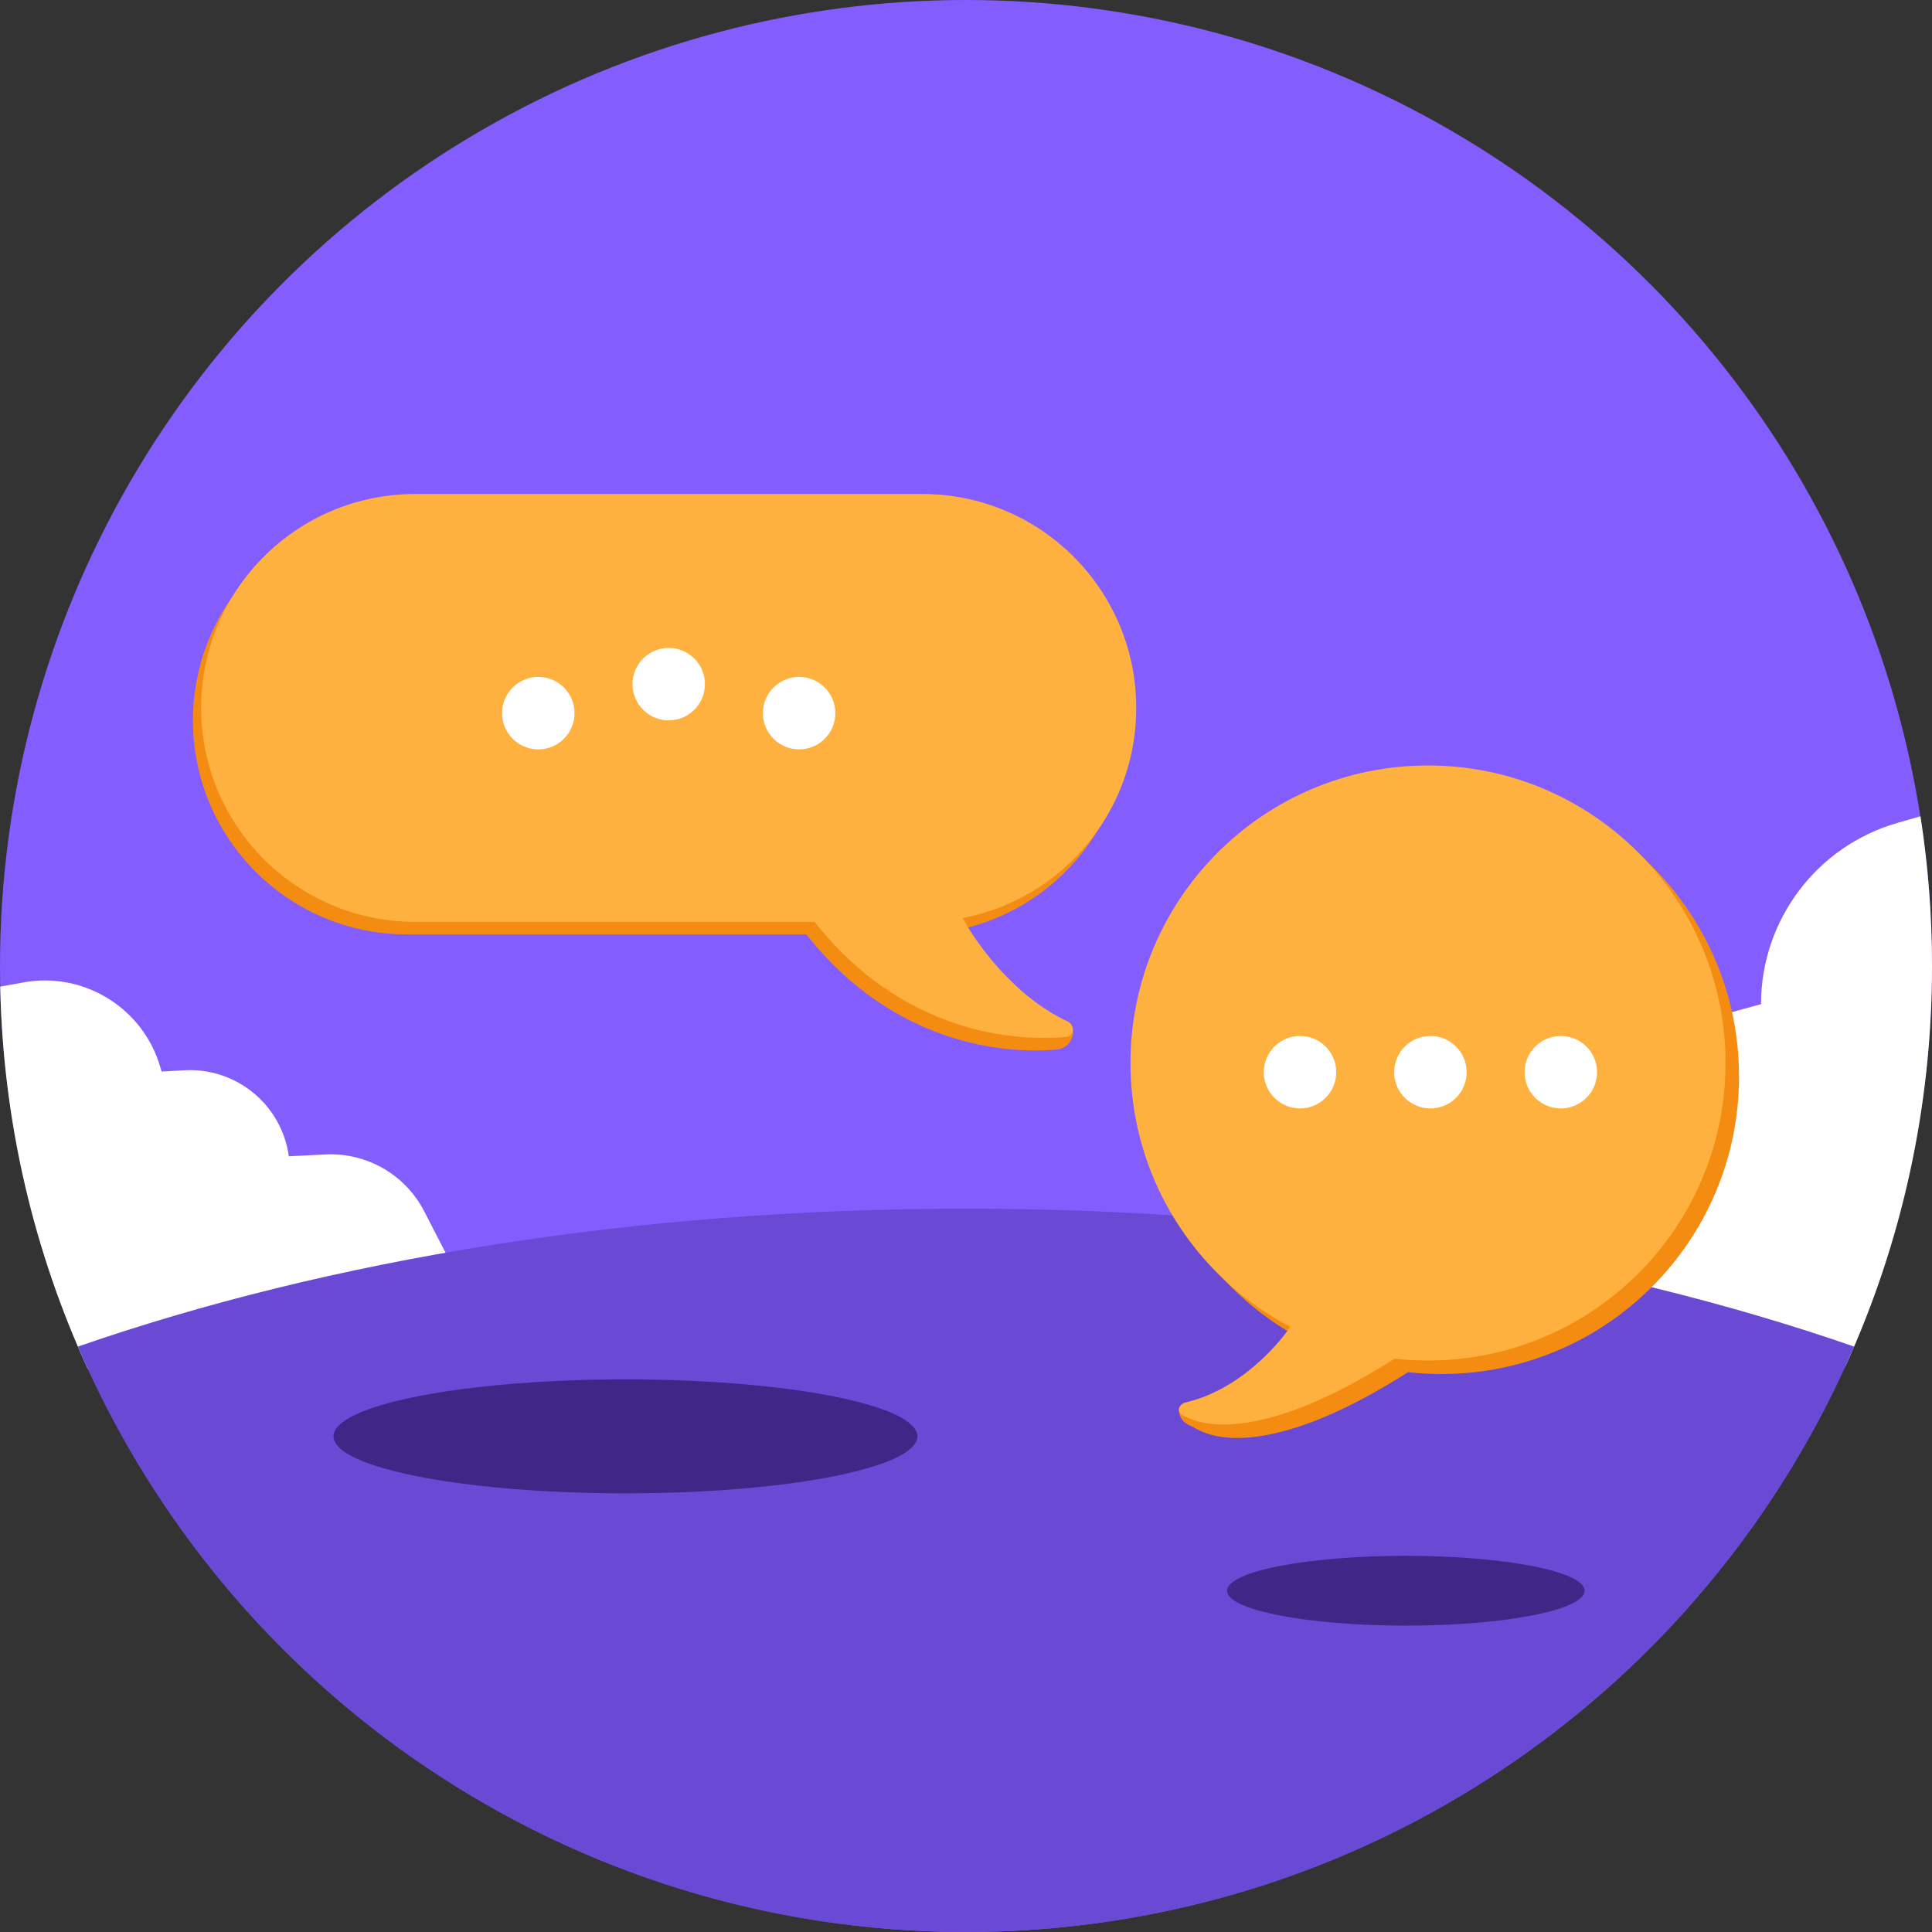 <svg width="120" height="120" viewBox="0 0 120 120" fill="none" xmlns="http://www.w3.org/2000/svg">
<rect x="0" y="0" width="120" height="120" fill="#333333" stroke="none"/>
<g clip-path="url(#clip0_1_2873)">
<circle cx="60" cy="60" r="60" fill="#835DFE"/>
<path d="M114.633 84.839C118.08 77.27 120 68.859 120 60C120 56.837 119.755 53.731 119.284 50.701L117.856 51.111C112.837 52.555 109.38 57.147 109.38 62.37L105.622 63.398C102.11 64.359 99.675 67.549 99.675 71.19H99.192C94.469 71.19 90.085 73.644 87.615 77.67L114.633 84.839Z" fill="white"/>
<path d="M5.448 85.017C2.118 77.767 0.191 69.74 0.014 61.282L1.445 61.021C5.229 60.331 8.918 62.627 9.97 66.326L10.035 66.555L11.46 66.477C14.681 66.301 17.5 68.624 17.94 71.82L20.205 71.705C22.771 71.574 25.176 72.958 26.352 75.243L27.825 78.105L5.448 85.017Z" fill="white"/>
<path d="M115.163 83.64C105.987 105.022 84.742 119.999 60 119.999C35.257 119.999 14.013 105.022 4.837 83.64C20.359 78.249 39.41 75.073 60 75.073C80.589 75.073 99.641 78.249 115.163 83.64Z" fill="#6A49D4"/>
<ellipse cx="38.849" cy="89.215" rx="18.134" ry="3.54" fill="#3E2787"/>
<ellipse cx="87.319" cy="98.803" rx="11.103" ry="2.167" fill="#3E2787"/>
<path d="M73.781 88.479L74.39 88.783L74.766 88.369L73.236 87.478C73.191 87.893 73.408 88.293 73.781 88.479Z" fill="#F58C12"/>
<path d="M108.015 66.864C108.015 77.07 99.741 85.343 89.536 85.343C79.33 85.343 71.057 77.07 71.057 66.864C71.057 56.659 79.33 48.385 89.536 48.385C99.741 48.385 108.015 56.659 108.015 66.864Z" fill="#F58C12"/>
<path d="M74.48 87.948C77.825 87.172 80.33 84.334 81.218 82.901L87.802 85.008C80.152 89.973 75.95 89.75 74.253 88.709C73.903 88.494 74.08 88.041 74.48 87.948Z" fill="#F58C12"/>
<path d="M107.175 66.024C107.175 76.23 98.901 84.503 88.696 84.503C78.49 84.503 70.217 76.23 70.217 66.024C70.217 55.819 78.49 47.545 88.696 47.545C98.901 47.545 107.175 55.819 107.175 66.024Z" fill="#FFB140"/>
<path d="M73.64 87.108C76.985 86.332 79.49 83.493 80.378 82.061L86.962 84.168C79.312 89.133 75.111 88.91 73.413 87.869C73.063 87.654 73.24 87.201 73.64 87.108Z" fill="#FFB140"/>
<circle cx="80.746" cy="66.596" r="2.25" fill="white"/>
<circle cx="88.846" cy="66.596" r="2.25" fill="white"/>
<circle cx="96.945" cy="66.596" r="2.25" fill="white"/>
<path d="M65.744 65.176L65.716 65.181L65.659 64.444L66.629 63.841L66.642 63.945C66.716 64.528 66.322 65.068 65.744 65.176Z" fill="#F58C12"/>
<path d="M11.985 44.75C11.985 37.413 17.934 31.464 25.271 31.464H56.779C64.116 31.464 70.065 37.413 70.065 44.75C70.065 52.088 64.116 58.036 56.779 58.036H25.271C17.934 58.036 11.985 52.088 11.985 44.75Z" fill="#F58C12"/>
<path d="M65.809 64.229C62.449 62.658 60.045 59.299 59.172 57.59H49.741C54.856 64.439 61.686 65.568 65.731 65.178C66.226 65.13 66.259 64.44 65.809 64.229Z" fill="#F58C12"/>
<path d="M12.495 43.97C12.495 36.633 18.444 30.684 25.781 30.684H57.288C64.626 30.684 70.574 36.633 70.574 43.97C70.574 51.308 64.626 57.256 57.288 57.256H25.781C18.444 57.256 12.495 51.308 12.495 43.97Z" fill="#FFB140"/>
<path d="M66.319 63.449C62.959 61.878 60.554 58.519 59.682 56.81H50.251C55.366 63.659 62.196 64.788 66.241 64.398C66.736 64.35 66.769 63.66 66.319 63.449Z" fill="#FFB140"/>
<circle cx="33.435" cy="44.294" r="2.25" fill="white"/>
<circle cx="41.535" cy="42.494" r="2.25" fill="white"/>
<circle cx="49.635" cy="44.294" r="2.25" fill="white"/>
</g>
<defs>
<clipPath id="clip0_1_2873">
<rect width="120" height="120" fill="white"/>
</clipPath>
</defs>
</svg>
